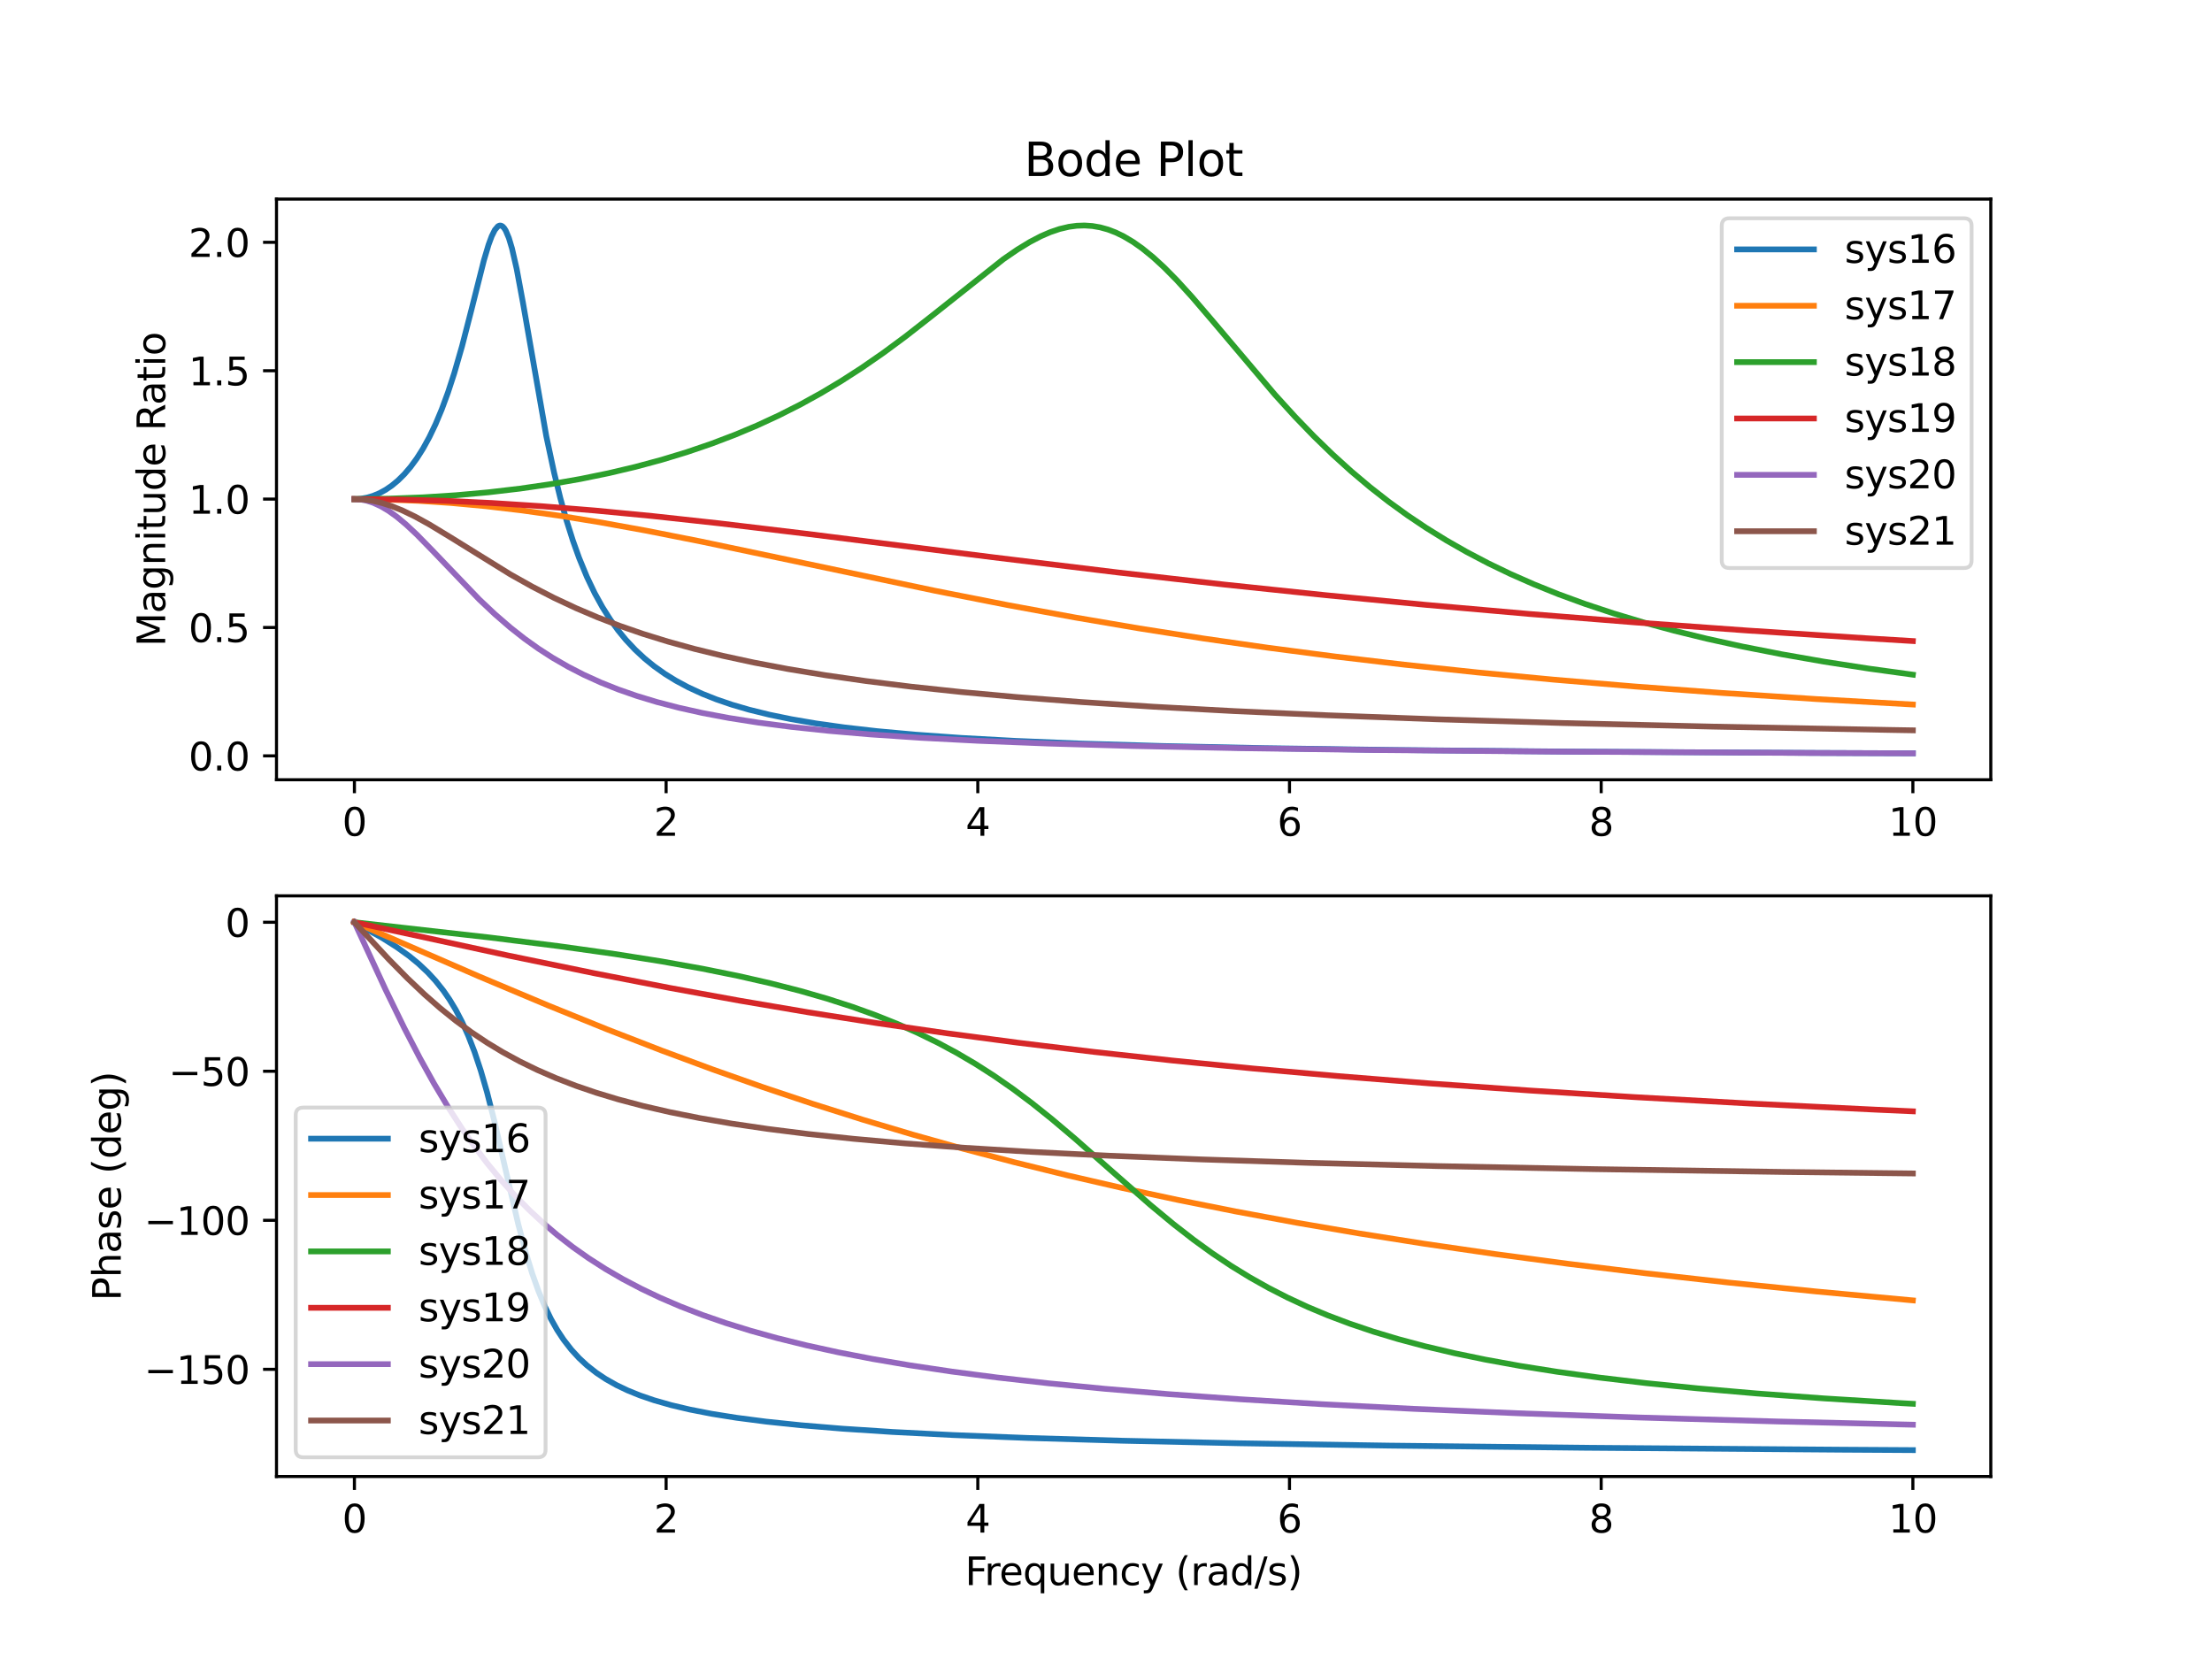 <?xml version="1.0" encoding="utf-8" standalone="no"?>
<!DOCTYPE svg PUBLIC "-//W3C//DTD SVG 1.1//EN"
  "http://www.w3.org/Graphics/SVG/1.1/DTD/svg11.dtd">
<svg xmlns:xlink="http://www.w3.org/1999/xlink" width="576pt" height="432pt" viewBox="0 0 576 432" xmlns="http://www.w3.org/2000/svg" version="1.1">
 <defs>
  <style type="text/css">*{stroke-linejoin: round; stroke-linecap: butt}</style>
 </defs>
 <g id="figure_1">
  <g id="patch_1">
   <path d="M 0 432 
L 576 432 
L 576 0 
L 0 0 
z
" style="fill: #ffffff"/>
  </g>
  <g id="axes_1">
   <g id="patch_2">
    <path d="M 72 203.04 
L 518.4 203.04 
L 518.4 51.84 
L 72 51.84 
z
" style="fill: #ffffff"/>
   </g>
   <g id="matplotlib.axis_1">
    <g id="xtick_1">
     <g id="line2d_1">
      <defs>
       <path id="m43e8bc673f" d="M 0 0 
L 0 3.5 
" style="stroke: #000000; stroke-width: 0.8"/>
      </defs>
      <g>
       <use xlink:href="#m43e8bc673f" x="92.291" y="203.04" style="stroke: #000000; stroke-width: 0.8"/>
      </g>
     </g>
     <g id="text_1">
      <!-- 0 -->
      <g transform="translate(89.11 217.638) scale(0.1 -0.1)">
       <defs>
        <path id="DejaVuSans-30" d="M 2034 4250 
Q 1547 4250 1301 3770 
Q 1056 3291 1056 2328 
Q 1056 1369 1301 889 
Q 1547 409 2034 409 
Q 2525 409 2770 889 
Q 3016 1369 3016 2328 
Q 3016 3291 2770 3770 
Q 2525 4250 2034 4250 
z
M 2034 4750 
Q 2819 4750 3233 4129 
Q 3647 3509 3647 2328 
Q 3647 1150 3233 529 
Q 2819 -91 2034 -91 
Q 1250 -91 836 529 
Q 422 1150 422 2328 
Q 422 3509 836 4129 
Q 1250 4750 2034 4750 
z
" transform="scale(0.016)"/>
       </defs>
       <use xlink:href="#DejaVuSans-30"/>
      </g>
     </g>
    </g>
    <g id="xtick_2">
     <g id="line2d_2">
      <g>
       <use xlink:href="#m43e8bc673f" x="173.455" y="203.04" style="stroke: #000000; stroke-width: 0.8"/>
      </g>
     </g>
     <g id="text_2">
      <!-- 2 -->
      <g transform="translate(170.273 217.638) scale(0.1 -0.1)">
       <defs>
        <path id="DejaVuSans-32" d="M 1228 531 
L 3431 531 
L 3431 0 
L 469 0 
L 469 531 
Q 828 903 1448 1529 
Q 2069 2156 2228 2338 
Q 2531 2678 2651 2914 
Q 2772 3150 2772 3378 
Q 2772 3750 2511 3984 
Q 2250 4219 1831 4219 
Q 1534 4219 1204 4116 
Q 875 4013 500 3803 
L 500 4441 
Q 881 4594 1212 4672 
Q 1544 4750 1819 4750 
Q 2544 4750 2975 4387 
Q 3406 4025 3406 3419 
Q 3406 3131 3298 2873 
Q 3191 2616 2906 2266 
Q 2828 2175 2409 1742 
Q 1991 1309 1228 531 
z
" transform="scale(0.016)"/>
       </defs>
       <use xlink:href="#DejaVuSans-32"/>
      </g>
     </g>
    </g>
    <g id="xtick_3">
     <g id="line2d_3">
      <g>
       <use xlink:href="#m43e8bc673f" x="254.618" y="203.04" style="stroke: #000000; stroke-width: 0.8"/>
      </g>
     </g>
     <g id="text_3">
      <!-- 4 -->
      <g transform="translate(251.437 217.638) scale(0.1 -0.1)">
       <defs>
        <path id="DejaVuSans-34" d="M 2419 4116 
L 825 1625 
L 2419 1625 
L 2419 4116 
z
M 2253 4666 
L 3047 4666 
L 3047 1625 
L 3713 1625 
L 3713 1100 
L 3047 1100 
L 3047 0 
L 2419 0 
L 2419 1100 
L 313 1100 
L 313 1709 
L 2253 4666 
z
" transform="scale(0.016)"/>
       </defs>
       <use xlink:href="#DejaVuSans-34"/>
      </g>
     </g>
    </g>
    <g id="xtick_4">
     <g id="line2d_4">
      <g>
       <use xlink:href="#m43e8bc673f" x="335.782" y="203.04" style="stroke: #000000; stroke-width: 0.8"/>
      </g>
     </g>
     <g id="text_4">
      <!-- 6 -->
      <g transform="translate(332.601 217.638) scale(0.1 -0.1)">
       <defs>
        <path id="DejaVuSans-36" d="M 2113 2584 
Q 1688 2584 1439 2293 
Q 1191 2003 1191 1497 
Q 1191 994 1439 701 
Q 1688 409 2113 409 
Q 2538 409 2786 701 
Q 3034 994 3034 1497 
Q 3034 2003 2786 2293 
Q 2538 2584 2113 2584 
z
M 3366 4563 
L 3366 3988 
Q 3128 4100 2886 4159 
Q 2644 4219 2406 4219 
Q 1781 4219 1451 3797 
Q 1122 3375 1075 2522 
Q 1259 2794 1537 2939 
Q 1816 3084 2150 3084 
Q 2853 3084 3261 2657 
Q 3669 2231 3669 1497 
Q 3669 778 3244 343 
Q 2819 -91 2113 -91 
Q 1303 -91 875 529 
Q 447 1150 447 2328 
Q 447 3434 972 4092 
Q 1497 4750 2381 4750 
Q 2619 4750 2861 4703 
Q 3103 4656 3366 4563 
z
" transform="scale(0.016)"/>
       </defs>
       <use xlink:href="#DejaVuSans-36"/>
      </g>
     </g>
    </g>
    <g id="xtick_5">
     <g id="line2d_5">
      <g>
       <use xlink:href="#m43e8bc673f" x="416.945" y="203.04" style="stroke: #000000; stroke-width: 0.8"/>
      </g>
     </g>
     <g id="text_5">
      <!-- 8 -->
      <g transform="translate(413.764 217.638) scale(0.1 -0.1)">
       <defs>
        <path id="DejaVuSans-38" d="M 2034 2216 
Q 1584 2216 1326 1975 
Q 1069 1734 1069 1313 
Q 1069 891 1326 650 
Q 1584 409 2034 409 
Q 2484 409 2743 651 
Q 3003 894 3003 1313 
Q 3003 1734 2745 1975 
Q 2488 2216 2034 2216 
z
M 1403 2484 
Q 997 2584 770 2862 
Q 544 3141 544 3541 
Q 544 4100 942 4425 
Q 1341 4750 2034 4750 
Q 2731 4750 3128 4425 
Q 3525 4100 3525 3541 
Q 3525 3141 3298 2862 
Q 3072 2584 2669 2484 
Q 3125 2378 3379 2068 
Q 3634 1759 3634 1313 
Q 3634 634 3220 271 
Q 2806 -91 2034 -91 
Q 1263 -91 848 271 
Q 434 634 434 1313 
Q 434 1759 690 2068 
Q 947 2378 1403 2484 
z
M 1172 3481 
Q 1172 3119 1398 2916 
Q 1625 2713 2034 2713 
Q 2441 2713 2670 2916 
Q 2900 3119 2900 3481 
Q 2900 3844 2670 4047 
Q 2441 4250 2034 4250 
Q 1625 4250 1398 4047 
Q 1172 3844 1172 3481 
z
" transform="scale(0.016)"/>
       </defs>
       <use xlink:href="#DejaVuSans-38"/>
      </g>
     </g>
    </g>
    <g id="xtick_6">
     <g id="line2d_6">
      <g>
       <use xlink:href="#m43e8bc673f" x="498.109" y="203.04" style="stroke: #000000; stroke-width: 0.8"/>
      </g>
     </g>
     <g id="text_6">
      <!-- 10 -->
      <g transform="translate(491.747 217.638) scale(0.1 -0.1)">
       <defs>
        <path id="DejaVuSans-31" d="M 794 531 
L 1825 531 
L 1825 4091 
L 703 3866 
L 703 4441 
L 1819 4666 
L 2450 4666 
L 2450 531 
L 3481 531 
L 3481 0 
L 794 0 
L 794 531 
z
" transform="scale(0.016)"/>
       </defs>
       <use xlink:href="#DejaVuSans-31"/>
       <use xlink:href="#DejaVuSans-30" x="63.623"/>
      </g>
     </g>
    </g>
   </g>
   <g id="matplotlib.axis_2">
    <g id="ytick_1">
     <g id="line2d_7">
      <defs>
       <path id="m0b52dc0a0a" d="M 0 0 
L -3.5 0 
" style="stroke: #000000; stroke-width: 0.8"/>
      </defs>
      <g>
       <use xlink:href="#m0b52dc0a0a" x="72" y="196.829" style="stroke: #000000; stroke-width: 0.8"/>
      </g>
     </g>
     <g id="text_7">
      <!-- 0.0 -->
      <g transform="translate(49.097 200.629) scale(0.1 -0.1)">
       <defs>
        <path id="DejaVuSans-2e" d="M 684 794 
L 1344 794 
L 1344 0 
L 684 0 
L 684 794 
z
" transform="scale(0.016)"/>
       </defs>
       <use xlink:href="#DejaVuSans-30"/>
       <use xlink:href="#DejaVuSans-2e" x="63.623"/>
       <use xlink:href="#DejaVuSans-30" x="95.41"/>
      </g>
     </g>
    </g>
    <g id="ytick_2">
     <g id="line2d_8">
      <g>
       <use xlink:href="#m0b52dc0a0a" x="72" y="163.397" style="stroke: #000000; stroke-width: 0.8"/>
      </g>
     </g>
     <g id="text_8">
      <!-- 0.5 -->
      <g transform="translate(49.097 167.196) scale(0.1 -0.1)">
       <defs>
        <path id="DejaVuSans-35" d="M 691 4666 
L 3169 4666 
L 3169 4134 
L 1269 4134 
L 1269 2991 
Q 1406 3038 1543 3061 
Q 1681 3084 1819 3084 
Q 2600 3084 3056 2656 
Q 3513 2228 3513 1497 
Q 3513 744 3044 326 
Q 2575 -91 1722 -91 
Q 1428 -91 1123 -41 
Q 819 9 494 109 
L 494 744 
Q 775 591 1075 516 
Q 1375 441 1709 441 
Q 2250 441 2565 725 
Q 2881 1009 2881 1497 
Q 2881 1984 2565 2268 
Q 2250 2553 1709 2553 
Q 1456 2553 1204 2497 
Q 953 2441 691 2322 
L 691 4666 
z
" transform="scale(0.016)"/>
       </defs>
       <use xlink:href="#DejaVuSans-30"/>
       <use xlink:href="#DejaVuSans-2e" x="63.623"/>
       <use xlink:href="#DejaVuSans-35" x="95.41"/>
      </g>
     </g>
    </g>
    <g id="ytick_3">
     <g id="line2d_9">
      <g>
       <use xlink:href="#m0b52dc0a0a" x="72" y="129.964" style="stroke: #000000; stroke-width: 0.8"/>
      </g>
     </g>
     <g id="text_9">
      <!-- 1.0 -->
      <g transform="translate(49.097 133.763) scale(0.1 -0.1)">
       <use xlink:href="#DejaVuSans-31"/>
       <use xlink:href="#DejaVuSans-2e" x="63.623"/>
       <use xlink:href="#DejaVuSans-30" x="95.41"/>
      </g>
     </g>
    </g>
    <g id="ytick_4">
     <g id="line2d_10">
      <g>
       <use xlink:href="#m0b52dc0a0a" x="72" y="96.531" style="stroke: #000000; stroke-width: 0.8"/>
      </g>
     </g>
     <g id="text_10">
      <!-- 1.5 -->
      <g transform="translate(49.097 100.33) scale(0.1 -0.1)">
       <use xlink:href="#DejaVuSans-31"/>
       <use xlink:href="#DejaVuSans-2e" x="63.623"/>
       <use xlink:href="#DejaVuSans-35" x="95.41"/>
      </g>
     </g>
    </g>
    <g id="ytick_5">
     <g id="line2d_11">
      <g>
       <use xlink:href="#m0b52dc0a0a" x="72" y="63.098" style="stroke: #000000; stroke-width: 0.8"/>
      </g>
     </g>
     <g id="text_11">
      <!-- 2.0 -->
      <g transform="translate(49.097 66.897) scale(0.1 -0.1)">
       <use xlink:href="#DejaVuSans-32"/>
       <use xlink:href="#DejaVuSans-2e" x="63.623"/>
       <use xlink:href="#DejaVuSans-30" x="95.41"/>
      </g>
     </g>
    </g>
    <g id="text_12">
     <!-- Magnitude Ratio -->
     <g transform="translate(43.017 168.353) rotate(-90) scale(0.1 -0.1)">
      <defs>
       <path id="DejaVuSans-4d" d="M 628 4666 
L 1569 4666 
L 2759 1491 
L 3956 4666 
L 4897 4666 
L 4897 0 
L 4281 0 
L 4281 4097 
L 3078 897 
L 2444 897 
L 1241 4097 
L 1241 0 
L 628 0 
L 628 4666 
z
" transform="scale(0.016)"/>
       <path id="DejaVuSans-61" d="M 2194 1759 
Q 1497 1759 1228 1600 
Q 959 1441 959 1056 
Q 959 750 1161 570 
Q 1363 391 1709 391 
Q 2188 391 2477 730 
Q 2766 1069 2766 1631 
L 2766 1759 
L 2194 1759 
z
M 3341 1997 
L 3341 0 
L 2766 0 
L 2766 531 
Q 2569 213 2275 61 
Q 1981 -91 1556 -91 
Q 1019 -91 701 211 
Q 384 513 384 1019 
Q 384 1609 779 1909 
Q 1175 2209 1959 2209 
L 2766 2209 
L 2766 2266 
Q 2766 2663 2505 2880 
Q 2244 3097 1772 3097 
Q 1472 3097 1187 3025 
Q 903 2953 641 2809 
L 641 3341 
Q 956 3463 1253 3523 
Q 1550 3584 1831 3584 
Q 2591 3584 2966 3190 
Q 3341 2797 3341 1997 
z
" transform="scale(0.016)"/>
       <path id="DejaVuSans-67" d="M 2906 1791 
Q 2906 2416 2648 2759 
Q 2391 3103 1925 3103 
Q 1463 3103 1205 2759 
Q 947 2416 947 1791 
Q 947 1169 1205 825 
Q 1463 481 1925 481 
Q 2391 481 2648 825 
Q 2906 1169 2906 1791 
z
M 3481 434 
Q 3481 -459 3084 -895 
Q 2688 -1331 1869 -1331 
Q 1566 -1331 1297 -1286 
Q 1028 -1241 775 -1147 
L 775 -588 
Q 1028 -725 1275 -790 
Q 1522 -856 1778 -856 
Q 2344 -856 2625 -561 
Q 2906 -266 2906 331 
L 2906 616 
Q 2728 306 2450 153 
Q 2172 0 1784 0 
Q 1141 0 747 490 
Q 353 981 353 1791 
Q 353 2603 747 3093 
Q 1141 3584 1784 3584 
Q 2172 3584 2450 3431 
Q 2728 3278 2906 2969 
L 2906 3500 
L 3481 3500 
L 3481 434 
z
" transform="scale(0.016)"/>
       <path id="DejaVuSans-6e" d="M 3513 2113 
L 3513 0 
L 2938 0 
L 2938 2094 
Q 2938 2591 2744 2837 
Q 2550 3084 2163 3084 
Q 1697 3084 1428 2787 
Q 1159 2491 1159 1978 
L 1159 0 
L 581 0 
L 581 3500 
L 1159 3500 
L 1159 2956 
Q 1366 3272 1645 3428 
Q 1925 3584 2291 3584 
Q 2894 3584 3203 3211 
Q 3513 2838 3513 2113 
z
" transform="scale(0.016)"/>
       <path id="DejaVuSans-69" d="M 603 3500 
L 1178 3500 
L 1178 0 
L 603 0 
L 603 3500 
z
M 603 4863 
L 1178 4863 
L 1178 4134 
L 603 4134 
L 603 4863 
z
" transform="scale(0.016)"/>
       <path id="DejaVuSans-74" d="M 1172 4494 
L 1172 3500 
L 2356 3500 
L 2356 3053 
L 1172 3053 
L 1172 1153 
Q 1172 725 1289 603 
Q 1406 481 1766 481 
L 2356 481 
L 2356 0 
L 1766 0 
Q 1100 0 847 248 
Q 594 497 594 1153 
L 594 3053 
L 172 3053 
L 172 3500 
L 594 3500 
L 594 4494 
L 1172 4494 
z
" transform="scale(0.016)"/>
       <path id="DejaVuSans-75" d="M 544 1381 
L 544 3500 
L 1119 3500 
L 1119 1403 
Q 1119 906 1312 657 
Q 1506 409 1894 409 
Q 2359 409 2629 706 
Q 2900 1003 2900 1516 
L 2900 3500 
L 3475 3500 
L 3475 0 
L 2900 0 
L 2900 538 
Q 2691 219 2414 64 
Q 2138 -91 1772 -91 
Q 1169 -91 856 284 
Q 544 659 544 1381 
z
M 1991 3584 
L 1991 3584 
z
" transform="scale(0.016)"/>
       <path id="DejaVuSans-64" d="M 2906 2969 
L 2906 4863 
L 3481 4863 
L 3481 0 
L 2906 0 
L 2906 525 
Q 2725 213 2448 61 
Q 2172 -91 1784 -91 
Q 1150 -91 751 415 
Q 353 922 353 1747 
Q 353 2572 751 3078 
Q 1150 3584 1784 3584 
Q 2172 3584 2448 3432 
Q 2725 3281 2906 2969 
z
M 947 1747 
Q 947 1113 1208 752 
Q 1469 391 1925 391 
Q 2381 391 2643 752 
Q 2906 1113 2906 1747 
Q 2906 2381 2643 2742 
Q 2381 3103 1925 3103 
Q 1469 3103 1208 2742 
Q 947 2381 947 1747 
z
" transform="scale(0.016)"/>
       <path id="DejaVuSans-65" d="M 3597 1894 
L 3597 1613 
L 953 1613 
Q 991 1019 1311 708 
Q 1631 397 2203 397 
Q 2534 397 2845 478 
Q 3156 559 3463 722 
L 3463 178 
Q 3153 47 2828 -22 
Q 2503 -91 2169 -91 
Q 1331 -91 842 396 
Q 353 884 353 1716 
Q 353 2575 817 3079 
Q 1281 3584 2069 3584 
Q 2775 3584 3186 3129 
Q 3597 2675 3597 1894 
z
M 3022 2063 
Q 3016 2534 2758 2815 
Q 2500 3097 2075 3097 
Q 1594 3097 1305 2825 
Q 1016 2553 972 2059 
L 3022 2063 
z
" transform="scale(0.016)"/>
       <path id="DejaVuSans-20" transform="scale(0.016)"/>
       <path id="DejaVuSans-52" d="M 2841 2188 
Q 3044 2119 3236 1894 
Q 3428 1669 3622 1275 
L 4263 0 
L 3584 0 
L 2988 1197 
Q 2756 1666 2539 1819 
Q 2322 1972 1947 1972 
L 1259 1972 
L 1259 0 
L 628 0 
L 628 4666 
L 2053 4666 
Q 2853 4666 3247 4331 
Q 3641 3997 3641 3322 
Q 3641 2881 3436 2590 
Q 3231 2300 2841 2188 
z
M 1259 4147 
L 1259 2491 
L 2053 2491 
Q 2509 2491 2742 2702 
Q 2975 2913 2975 3322 
Q 2975 3731 2742 3939 
Q 2509 4147 2053 4147 
L 1259 4147 
z
" transform="scale(0.016)"/>
       <path id="DejaVuSans-6f" d="M 1959 3097 
Q 1497 3097 1228 2736 
Q 959 2375 959 1747 
Q 959 1119 1226 758 
Q 1494 397 1959 397 
Q 2419 397 2687 759 
Q 2956 1122 2956 1747 
Q 2956 2369 2687 2733 
Q 2419 3097 1959 3097 
z
M 1959 3584 
Q 2709 3584 3137 3096 
Q 3566 2609 3566 1747 
Q 3566 888 3137 398 
Q 2709 -91 1959 -91 
Q 1206 -91 779 398 
Q 353 888 353 1747 
Q 353 2609 779 3096 
Q 1206 3584 1959 3584 
z
" transform="scale(0.016)"/>
      </defs>
      <use xlink:href="#DejaVuSans-4d"/>
      <use xlink:href="#DejaVuSans-61" x="86.279"/>
      <use xlink:href="#DejaVuSans-67" x="147.559"/>
      <use xlink:href="#DejaVuSans-6e" x="211.035"/>
      <use xlink:href="#DejaVuSans-69" x="274.414"/>
      <use xlink:href="#DejaVuSans-74" x="302.197"/>
      <use xlink:href="#DejaVuSans-75" x="341.406"/>
      <use xlink:href="#DejaVuSans-64" x="404.785"/>
      <use xlink:href="#DejaVuSans-65" x="468.262"/>
      <use xlink:href="#DejaVuSans-20" x="529.785"/>
      <use xlink:href="#DejaVuSans-52" x="561.572"/>
      <use xlink:href="#DejaVuSans-61" x="628.805"/>
      <use xlink:href="#DejaVuSans-74" x="690.084"/>
      <use xlink:href="#DejaVuSans-69" x="729.293"/>
      <use xlink:href="#DejaVuSans-6f" x="757.076"/>
     </g>
    </g>
   </g>
   <g id="line2d_12">
    <path d="M 92.291 129.964 
L 93.916 129.87 
L 95.541 129.587 
L 97.166 129.11 
L 98.79 128.434 
L 100.415 127.548 
L 102.04 126.438 
L 103.665 125.088 
L 105.29 123.478 
L 106.915 121.581 
L 108.54 119.368 
L 110.165 116.804 
L 111.79 113.847 
L 113.415 110.453 
L 115.039 106.573 
L 116.664 102.159 
L 118.289 97.175 
L 120.32 90.132 
L 122.758 80.665 
L 126.008 67.787 
L 127.226 63.712 
L 128.039 61.516 
L 128.851 59.881 
L 129.664 58.925 
L 130.07 58.733 
L 130.476 58.744 
L 130.882 58.965 
L 131.288 59.399 
L 131.695 60.047 
L 132.507 61.971 
L 133.32 64.681 
L 134.538 70.002 
L 136.163 78.748 
L 142.257 113.583 
L 144.288 123.086 
L 145.913 129.723 
L 147.537 135.571 
L 149.162 140.72 
L 150.787 145.257 
L 152.818 150.193 
L 154.849 154.442 
L 156.881 158.12 
L 158.912 161.324 
L 160.943 164.131 
L 162.974 166.605 
L 165.411 169.204 
L 167.849 171.467 
L 170.286 173.45 
L 173.13 175.471 
L 175.973 177.23 
L 179.223 178.976 
L 182.879 180.664 
L 186.535 182.114 
L 190.597 183.5 
L 195.066 184.803 
L 200.347 186.103 
L 206.034 187.274 
L 212.533 188.386 
L 219.845 189.414 
L 228.376 190.388 
L 238.532 191.313 
L 250.312 192.152 
L 264.53 192.929 
L 281.591 193.628 
L 302.715 194.259 
L 329.12 194.814 
L 363.243 195.299 
L 409.146 195.717 
L 473.736 196.065 
L 498.109 196.155 
L 498.109 196.155 
" clip-path="url(#p41b61490b0)" style="fill: none; stroke: #1f77b4; stroke-width: 1.5; stroke-linecap: square"/>
   </g>
   <g id="line2d_13">
    <path d="M 92.291 129.964 
L 100.415 130.071 
L 108.946 130.411 
L 117.477 130.978 
L 126.414 131.803 
L 135.757 132.897 
L 145.506 134.267 
L 156.068 135.976 
L 168.255 138.183 
L 182.473 140.993 
L 202.784 145.257 
L 243.406 153.819 
L 262.499 157.581 
L 279.967 160.793 
L 296.622 163.63 
L 313.277 166.243 
L 330.338 168.691 
L 347.806 170.97 
L 365.68 173.079 
L 384.772 175.104 
L 404.677 176.989 
L 425.801 178.765 
L 448.55 180.451 
L 472.923 182.032 
L 498.109 183.456 
L 498.109 183.456 
" clip-path="url(#p41b61490b0)" style="fill: none; stroke: #ff7f0e; stroke-width: 1.5; stroke-linecap: square"/>
   </g>
   <g id="line2d_14">
    <path d="M 92.291 129.964 
L 101.228 129.85 
L 110.165 129.507 
L 118.695 128.96 
L 127.226 128.191 
L 135.351 127.239 
L 143.475 126.059 
L 151.193 124.711 
L 158.505 123.212 
L 165.411 121.581 
L 172.317 119.722 
L 178.817 117.744 
L 185.316 115.525 
L 191.41 113.205 
L 197.097 110.814 
L 202.784 108.186 
L 208.471 105.307 
L 213.752 102.393 
L 219.033 99.239 
L 224.314 95.838 
L 230.001 91.902 
L 235.688 87.7 
L 242.188 82.624 
L 261.28 67.493 
L 264.936 64.981 
L 268.186 63.001 
L 271.03 61.516 
L 273.467 60.46 
L 275.904 59.632 
L 278.342 59.057 
L 280.373 58.786 
L 282.404 58.715 
L 284.435 58.851 
L 286.466 59.2 
L 288.497 59.762 
L 290.528 60.537 
L 292.56 61.521 
L 294.997 62.965 
L 297.434 64.681 
L 300.278 66.996 
L 303.121 69.608 
L 306.371 72.895 
L 310.433 77.353 
L 315.714 83.519 
L 331.963 102.734 
L 337.244 108.535 
L 342.119 113.583 
L 346.994 118.316 
L 351.868 122.733 
L 356.743 126.839 
L 361.618 130.648 
L 366.492 134.178 
L 371.367 137.448 
L 376.648 140.72 
L 381.929 143.733 
L 387.616 146.716 
L 393.303 149.452 
L 399.397 152.139 
L 405.896 154.756 
L 412.802 157.284 
L 420.114 159.712 
L 427.832 162.032 
L 435.957 164.236 
L 444.487 166.324 
L 453.831 168.378 
L 463.986 170.373 
L 474.954 172.291 
L 486.735 174.117 
L 498.109 175.685 
L 498.109 175.685 
" clip-path="url(#p41b61490b0)" style="fill: none; stroke: #2ca02c; stroke-width: 1.5; stroke-linecap: square"/>
   </g>
   <g id="line2d_15">
    <path d="M 92.291 129.964 
L 104.071 130.076 
L 115.852 130.41 
L 128.039 130.978 
L 141.038 131.814 
L 154.849 132.932 
L 169.88 134.374 
L 187.347 136.279 
L 209.69 138.953 
L 258.437 145.094 
L 291.341 149.097 
L 318.964 152.232 
L 345.369 155.003 
L 371.367 157.508 
L 398.178 159.867 
L 425.801 162.075 
L 455.049 164.187 
L 485.922 166.192 
L 498.109 166.926 
L 498.109 166.926 
" clip-path="url(#p41b61490b0)" style="fill: none; stroke: #d62728; stroke-width: 1.5; stroke-linecap: square"/>
   </g>
   <g id="line2d_16">
    <path d="M 92.291 129.964 
L 93.916 130.071 
L 95.541 130.39 
L 97.166 130.915 
L 99.197 131.846 
L 101.228 133.057 
L 103.259 134.516 
L 105.696 136.542 
L 108.54 139.203 
L 112.602 143.358 
L 124.789 156.089 
L 128.851 159.92 
L 132.913 163.43 
L 136.569 166.304 
L 140.225 168.913 
L 143.881 171.27 
L 147.944 173.617 
L 152.006 175.704 
L 156.474 177.733 
L 160.943 179.515 
L 165.818 181.216 
L 171.098 182.815 
L 176.786 184.296 
L 182.879 185.653 
L 189.785 186.955 
L 197.503 188.17 
L 206.034 189.279 
L 215.783 190.312 
L 226.751 191.247 
L 239.75 192.122 
L 254.781 192.903 
L 273.061 193.621 
L 294.997 194.253 
L 322.62 194.816 
L 357.962 195.305 
L 405.084 195.722 
L 471.298 196.071 
L 498.109 196.167 
L 498.109 196.167 
" clip-path="url(#p41b61490b0)" style="fill: none; stroke: #9467bd; stroke-width: 1.5; stroke-linecap: square"/>
   </g>
   <g id="line2d_17">
    <path d="M 92.291 129.964 
L 94.728 130.084 
L 97.166 130.441 
L 99.603 131.023 
L 102.04 131.814 
L 104.884 132.968 
L 108.134 134.542 
L 111.79 136.56 
L 117.071 139.761 
L 132.913 149.572 
L 138.6 152.761 
L 144.288 155.69 
L 149.975 158.355 
L 155.662 160.77 
L 161.349 162.952 
L 167.442 165.058 
L 173.942 167.069 
L 180.848 168.973 
L 188.16 170.764 
L 196.284 172.521 
L 205.221 174.217 
L 214.971 175.83 
L 225.533 177.347 
L 237.313 178.81 
L 250.312 180.197 
L 264.936 181.529 
L 281.591 182.813 
L 300.278 184.024 
L 321.401 185.167 
L 345.775 186.259 
L 374.211 187.302 
L 407.115 188.281 
L 446.112 189.21 
L 492.422 190.082 
L 498.109 190.176 
L 498.109 190.176 
" clip-path="url(#p41b61490b0)" style="fill: none; stroke: #8c564b; stroke-width: 1.5; stroke-linecap: square"/>
   </g>
   <g id="patch_3">
    <path d="M 72 203.04 
L 72 51.84 
" style="fill: none; stroke: #000000; stroke-width: 0.8; stroke-linejoin: miter; stroke-linecap: square"/>
   </g>
   <g id="patch_4">
    <path d="M 518.4 203.04 
L 518.4 51.84 
" style="fill: none; stroke: #000000; stroke-width: 0.8; stroke-linejoin: miter; stroke-linecap: square"/>
   </g>
   <g id="patch_5">
    <path d="M 72 203.04 
L 518.4 203.04 
" style="fill: none; stroke: #000000; stroke-width: 0.8; stroke-linejoin: miter; stroke-linecap: square"/>
   </g>
   <g id="patch_6">
    <path d="M 72 51.84 
L 518.4 51.84 
" style="fill: none; stroke: #000000; stroke-width: 0.8; stroke-linejoin: miter; stroke-linecap: square"/>
   </g>
   <g id="text_13">
    <!-- Bode Plot -->
    <g transform="translate(266.696 45.84) scale(0.12 -0.12)">
     <defs>
      <path id="DejaVuSans-42" d="M 1259 2228 
L 1259 519 
L 2272 519 
Q 2781 519 3026 730 
Q 3272 941 3272 1375 
Q 3272 1813 3026 2020 
Q 2781 2228 2272 2228 
L 1259 2228 
z
M 1259 4147 
L 1259 2741 
L 2194 2741 
Q 2656 2741 2882 2914 
Q 3109 3088 3109 3444 
Q 3109 3797 2882 3972 
Q 2656 4147 2194 4147 
L 1259 4147 
z
M 628 4666 
L 2241 4666 
Q 2963 4666 3353 4366 
Q 3744 4066 3744 3513 
Q 3744 3084 3544 2831 
Q 3344 2578 2956 2516 
Q 3422 2416 3680 2098 
Q 3938 1781 3938 1306 
Q 3938 681 3513 340 
Q 3088 0 2303 0 
L 628 0 
L 628 4666 
z
" transform="scale(0.016)"/>
      <path id="DejaVuSans-50" d="M 1259 4147 
L 1259 2394 
L 2053 2394 
Q 2494 2394 2734 2622 
Q 2975 2850 2975 3272 
Q 2975 3691 2734 3919 
Q 2494 4147 2053 4147 
L 1259 4147 
z
M 628 4666 
L 2053 4666 
Q 2838 4666 3239 4311 
Q 3641 3956 3641 3272 
Q 3641 2581 3239 2228 
Q 2838 1875 2053 1875 
L 1259 1875 
L 1259 0 
L 628 0 
L 628 4666 
z
" transform="scale(0.016)"/>
      <path id="DejaVuSans-6c" d="M 603 4863 
L 1178 4863 
L 1178 0 
L 603 0 
L 603 4863 
z
" transform="scale(0.016)"/>
     </defs>
     <use xlink:href="#DejaVuSans-42"/>
     <use xlink:href="#DejaVuSans-6f" x="68.604"/>
     <use xlink:href="#DejaVuSans-64" x="129.785"/>
     <use xlink:href="#DejaVuSans-65" x="193.262"/>
     <use xlink:href="#DejaVuSans-20" x="254.785"/>
     <use xlink:href="#DejaVuSans-50" x="286.572"/>
     <use xlink:href="#DejaVuSans-6c" x="346.875"/>
     <use xlink:href="#DejaVuSans-6f" x="374.658"/>
     <use xlink:href="#DejaVuSans-74" x="435.84"/>
    </g>
   </g>
   <g id="legend_1">
    <g id="patch_7">
     <path d="M 450.337 147.909 
L 511.4 147.909 
Q 513.4 147.909 513.4 145.909 
L 513.4 58.84 
Q 513.4 56.84 511.4 56.84 
L 450.337 56.84 
Q 448.337 56.84 448.337 58.84 
L 448.337 145.909 
Q 448.337 147.909 450.337 147.909 
z
" style="fill: #ffffff; opacity: 0.8; stroke: #cccccc; stroke-linejoin: miter"/>
    </g>
    <g id="line2d_18">
     <path d="M 452.337 64.938 
L 462.337 64.938 
L 472.337 64.938 
" style="fill: none; stroke: #1f77b4; stroke-width: 1.5; stroke-linecap: square"/>
    </g>
    <g id="text_14">
     <!-- sys16 -->
     <g transform="translate(480.337 68.438) scale(0.1 -0.1)">
      <defs>
       <path id="DejaVuSans-73" d="M 2834 3397 
L 2834 2853 
Q 2591 2978 2328 3040 
Q 2066 3103 1784 3103 
Q 1356 3103 1142 2972 
Q 928 2841 928 2578 
Q 928 2378 1081 2264 
Q 1234 2150 1697 2047 
L 1894 2003 
Q 2506 1872 2764 1633 
Q 3022 1394 3022 966 
Q 3022 478 2636 193 
Q 2250 -91 1575 -91 
Q 1294 -91 989 -36 
Q 684 19 347 128 
L 347 722 
Q 666 556 975 473 
Q 1284 391 1588 391 
Q 1994 391 2212 530 
Q 2431 669 2431 922 
Q 2431 1156 2273 1281 
Q 2116 1406 1581 1522 
L 1381 1569 
Q 847 1681 609 1914 
Q 372 2147 372 2553 
Q 372 3047 722 3315 
Q 1072 3584 1716 3584 
Q 2034 3584 2315 3537 
Q 2597 3491 2834 3397 
z
" transform="scale(0.016)"/>
       <path id="DejaVuSans-79" d="M 2059 -325 
Q 1816 -950 1584 -1140 
Q 1353 -1331 966 -1331 
L 506 -1331 
L 506 -850 
L 844 -850 
Q 1081 -850 1212 -737 
Q 1344 -625 1503 -206 
L 1606 56 
L 191 3500 
L 800 3500 
L 1894 763 
L 2988 3500 
L 3597 3500 
L 2059 -325 
z
" transform="scale(0.016)"/>
      </defs>
      <use xlink:href="#DejaVuSans-73"/>
      <use xlink:href="#DejaVuSans-79" x="52.1"/>
      <use xlink:href="#DejaVuSans-73" x="111.279"/>
      <use xlink:href="#DejaVuSans-31" x="163.379"/>
      <use xlink:href="#DejaVuSans-36" x="227.002"/>
     </g>
    </g>
    <g id="line2d_19">
     <path d="M 452.337 79.617 
L 462.337 79.617 
L 472.337 79.617 
" style="fill: none; stroke: #ff7f0e; stroke-width: 1.5; stroke-linecap: square"/>
    </g>
    <g id="text_15">
     <!-- sys17 -->
     <g transform="translate(480.337 83.117) scale(0.1 -0.1)">
      <defs>
       <path id="DejaVuSans-37" d="M 525 4666 
L 3525 4666 
L 3525 4397 
L 1831 0 
L 1172 0 
L 2766 4134 
L 525 4134 
L 525 4666 
z
" transform="scale(0.016)"/>
      </defs>
      <use xlink:href="#DejaVuSans-73"/>
      <use xlink:href="#DejaVuSans-79" x="52.1"/>
      <use xlink:href="#DejaVuSans-73" x="111.279"/>
      <use xlink:href="#DejaVuSans-31" x="163.379"/>
      <use xlink:href="#DejaVuSans-37" x="227.002"/>
     </g>
    </g>
    <g id="line2d_20">
     <path d="M 452.337 94.295 
L 462.337 94.295 
L 472.337 94.295 
" style="fill: none; stroke: #2ca02c; stroke-width: 1.5; stroke-linecap: square"/>
    </g>
    <g id="text_16">
     <!-- sys18 -->
     <g transform="translate(480.337 97.795) scale(0.1 -0.1)">
      <use xlink:href="#DejaVuSans-73"/>
      <use xlink:href="#DejaVuSans-79" x="52.1"/>
      <use xlink:href="#DejaVuSans-73" x="111.279"/>
      <use xlink:href="#DejaVuSans-31" x="163.379"/>
      <use xlink:href="#DejaVuSans-38" x="227.002"/>
     </g>
    </g>
    <g id="line2d_21">
     <path d="M 452.337 108.973 
L 462.337 108.973 
L 472.337 108.973 
" style="fill: none; stroke: #d62728; stroke-width: 1.5; stroke-linecap: square"/>
    </g>
    <g id="text_17">
     <!-- sys19 -->
     <g transform="translate(480.337 112.473) scale(0.1 -0.1)">
      <defs>
       <path id="DejaVuSans-39" d="M 703 97 
L 703 672 
Q 941 559 1184 500 
Q 1428 441 1663 441 
Q 2288 441 2617 861 
Q 2947 1281 2994 2138 
Q 2813 1869 2534 1725 
Q 2256 1581 1919 1581 
Q 1219 1581 811 2004 
Q 403 2428 403 3163 
Q 403 3881 828 4315 
Q 1253 4750 1959 4750 
Q 2769 4750 3195 4129 
Q 3622 3509 3622 2328 
Q 3622 1225 3098 567 
Q 2575 -91 1691 -91 
Q 1453 -91 1209 -44 
Q 966 3 703 97 
z
M 1959 2075 
Q 2384 2075 2632 2365 
Q 2881 2656 2881 3163 
Q 2881 3666 2632 3958 
Q 2384 4250 1959 4250 
Q 1534 4250 1286 3958 
Q 1038 3666 1038 3163 
Q 1038 2656 1286 2365 
Q 1534 2075 1959 2075 
z
" transform="scale(0.016)"/>
      </defs>
      <use xlink:href="#DejaVuSans-73"/>
      <use xlink:href="#DejaVuSans-79" x="52.1"/>
      <use xlink:href="#DejaVuSans-73" x="111.279"/>
      <use xlink:href="#DejaVuSans-31" x="163.379"/>
      <use xlink:href="#DejaVuSans-39" x="227.002"/>
     </g>
    </g>
    <g id="line2d_22">
     <path d="M 452.337 123.651 
L 462.337 123.651 
L 472.337 123.651 
" style="fill: none; stroke: #9467bd; stroke-width: 1.5; stroke-linecap: square"/>
    </g>
    <g id="text_18">
     <!-- sys20 -->
     <g transform="translate(480.337 127.151) scale(0.1 -0.1)">
      <use xlink:href="#DejaVuSans-73"/>
      <use xlink:href="#DejaVuSans-79" x="52.1"/>
      <use xlink:href="#DejaVuSans-73" x="111.279"/>
      <use xlink:href="#DejaVuSans-32" x="163.379"/>
      <use xlink:href="#DejaVuSans-30" x="227.002"/>
     </g>
    </g>
    <g id="line2d_23">
     <path d="M 452.337 138.329 
L 462.337 138.329 
L 472.337 138.329 
" style="fill: none; stroke: #8c564b; stroke-width: 1.5; stroke-linecap: square"/>
    </g>
    <g id="text_19">
     <!-- sys21 -->
     <g transform="translate(480.337 141.829) scale(0.1 -0.1)">
      <use xlink:href="#DejaVuSans-73"/>
      <use xlink:href="#DejaVuSans-79" x="52.1"/>
      <use xlink:href="#DejaVuSans-73" x="111.279"/>
      <use xlink:href="#DejaVuSans-32" x="163.379"/>
      <use xlink:href="#DejaVuSans-31" x="227.002"/>
     </g>
    </g>
   </g>
  </g>
  <g id="axes_2">
   <g id="patch_8">
    <path d="M 72 384.48 
L 518.4 384.48 
L 518.4 233.28 
L 72 233.28 
z
" style="fill: #ffffff"/>
   </g>
   <g id="matplotlib.axis_3">
    <g id="xtick_7">
     <g id="line2d_24">
      <g>
       <use xlink:href="#m43e8bc673f" x="92.291" y="384.48" style="stroke: #000000; stroke-width: 0.8"/>
      </g>
     </g>
     <g id="text_20">
      <!-- 0 -->
      <g transform="translate(89.11 399.078) scale(0.1 -0.1)">
       <use xlink:href="#DejaVuSans-30"/>
      </g>
     </g>
    </g>
    <g id="xtick_8">
     <g id="line2d_25">
      <g>
       <use xlink:href="#m43e8bc673f" x="173.455" y="384.48" style="stroke: #000000; stroke-width: 0.8"/>
      </g>
     </g>
     <g id="text_21">
      <!-- 2 -->
      <g transform="translate(170.273 399.078) scale(0.1 -0.1)">
       <use xlink:href="#DejaVuSans-32"/>
      </g>
     </g>
    </g>
    <g id="xtick_9">
     <g id="line2d_26">
      <g>
       <use xlink:href="#m43e8bc673f" x="254.618" y="384.48" style="stroke: #000000; stroke-width: 0.8"/>
      </g>
     </g>
     <g id="text_22">
      <!-- 4 -->
      <g transform="translate(251.437 399.078) scale(0.1 -0.1)">
       <use xlink:href="#DejaVuSans-34"/>
      </g>
     </g>
    </g>
    <g id="xtick_10">
     <g id="line2d_27">
      <g>
       <use xlink:href="#m43e8bc673f" x="335.782" y="384.48" style="stroke: #000000; stroke-width: 0.8"/>
      </g>
     </g>
     <g id="text_23">
      <!-- 6 -->
      <g transform="translate(332.601 399.078) scale(0.1 -0.1)">
       <use xlink:href="#DejaVuSans-36"/>
      </g>
     </g>
    </g>
    <g id="xtick_11">
     <g id="line2d_28">
      <g>
       <use xlink:href="#m43e8bc673f" x="416.945" y="384.48" style="stroke: #000000; stroke-width: 0.8"/>
      </g>
     </g>
     <g id="text_24">
      <!-- 8 -->
      <g transform="translate(413.764 399.078) scale(0.1 -0.1)">
       <use xlink:href="#DejaVuSans-38"/>
      </g>
     </g>
    </g>
    <g id="xtick_12">
     <g id="line2d_29">
      <g>
       <use xlink:href="#m43e8bc673f" x="498.109" y="384.48" style="stroke: #000000; stroke-width: 0.8"/>
      </g>
     </g>
     <g id="text_25">
      <!-- 10 -->
      <g transform="translate(491.747 399.078) scale(0.1 -0.1)">
       <use xlink:href="#DejaVuSans-31"/>
       <use xlink:href="#DejaVuSans-30" x="63.623"/>
      </g>
     </g>
    </g>
    <g id="text_26">
     <!-- Frequency (rad/s) -->
     <g transform="translate(251.297 412.757) scale(0.1 -0.1)">
      <defs>
       <path id="DejaVuSans-46" d="M 628 4666 
L 3309 4666 
L 3309 4134 
L 1259 4134 
L 1259 2759 
L 3109 2759 
L 3109 2228 
L 1259 2228 
L 1259 0 
L 628 0 
L 628 4666 
z
" transform="scale(0.016)"/>
       <path id="DejaVuSans-72" d="M 2631 2963 
Q 2534 3019 2420 3045 
Q 2306 3072 2169 3072 
Q 1681 3072 1420 2755 
Q 1159 2438 1159 1844 
L 1159 0 
L 581 0 
L 581 3500 
L 1159 3500 
L 1159 2956 
Q 1341 3275 1631 3429 
Q 1922 3584 2338 3584 
Q 2397 3584 2469 3576 
Q 2541 3569 2628 3553 
L 2631 2963 
z
" transform="scale(0.016)"/>
       <path id="DejaVuSans-71" d="M 947 1747 
Q 947 1113 1208 752 
Q 1469 391 1925 391 
Q 2381 391 2643 752 
Q 2906 1113 2906 1747 
Q 2906 2381 2643 2742 
Q 2381 3103 1925 3103 
Q 1469 3103 1208 2742 
Q 947 2381 947 1747 
z
M 2906 525 
Q 2725 213 2448 61 
Q 2172 -91 1784 -91 
Q 1150 -91 751 415 
Q 353 922 353 1747 
Q 353 2572 751 3078 
Q 1150 3584 1784 3584 
Q 2172 3584 2448 3432 
Q 2725 3281 2906 2969 
L 2906 3500 
L 3481 3500 
L 3481 -1331 
L 2906 -1331 
L 2906 525 
z
" transform="scale(0.016)"/>
       <path id="DejaVuSans-63" d="M 3122 3366 
L 3122 2828 
Q 2878 2963 2633 3030 
Q 2388 3097 2138 3097 
Q 1578 3097 1268 2742 
Q 959 2388 959 1747 
Q 959 1106 1268 751 
Q 1578 397 2138 397 
Q 2388 397 2633 464 
Q 2878 531 3122 666 
L 3122 134 
Q 2881 22 2623 -34 
Q 2366 -91 2075 -91 
Q 1284 -91 818 406 
Q 353 903 353 1747 
Q 353 2603 823 3093 
Q 1294 3584 2113 3584 
Q 2378 3584 2631 3529 
Q 2884 3475 3122 3366 
z
" transform="scale(0.016)"/>
       <path id="DejaVuSans-28" d="M 1984 4856 
Q 1566 4138 1362 3434 
Q 1159 2731 1159 2009 
Q 1159 1288 1364 580 
Q 1569 -128 1984 -844 
L 1484 -844 
Q 1016 -109 783 600 
Q 550 1309 550 2009 
Q 550 2706 781 3412 
Q 1013 4119 1484 4856 
L 1984 4856 
z
" transform="scale(0.016)"/>
       <path id="DejaVuSans-2f" d="M 1625 4666 
L 2156 4666 
L 531 -594 
L 0 -594 
L 1625 4666 
z
" transform="scale(0.016)"/>
       <path id="DejaVuSans-29" d="M 513 4856 
L 1013 4856 
Q 1481 4119 1714 3412 
Q 1947 2706 1947 2009 
Q 1947 1309 1714 600 
Q 1481 -109 1013 -844 
L 513 -844 
Q 928 -128 1133 580 
Q 1338 1288 1338 2009 
Q 1338 2731 1133 3434 
Q 928 4138 513 4856 
z
" transform="scale(0.016)"/>
      </defs>
      <use xlink:href="#DejaVuSans-46"/>
      <use xlink:href="#DejaVuSans-72" x="50.27"/>
      <use xlink:href="#DejaVuSans-65" x="89.133"/>
      <use xlink:href="#DejaVuSans-71" x="150.656"/>
      <use xlink:href="#DejaVuSans-75" x="214.133"/>
      <use xlink:href="#DejaVuSans-65" x="277.512"/>
      <use xlink:href="#DejaVuSans-6e" x="339.035"/>
      <use xlink:href="#DejaVuSans-63" x="402.414"/>
      <use xlink:href="#DejaVuSans-79" x="457.395"/>
      <use xlink:href="#DejaVuSans-20" x="516.574"/>
      <use xlink:href="#DejaVuSans-28" x="548.361"/>
      <use xlink:href="#DejaVuSans-72" x="587.375"/>
      <use xlink:href="#DejaVuSans-61" x="628.488"/>
      <use xlink:href="#DejaVuSans-64" x="689.768"/>
      <use xlink:href="#DejaVuSans-2f" x="753.244"/>
      <use xlink:href="#DejaVuSans-73" x="786.936"/>
      <use xlink:href="#DejaVuSans-29" x="839.035"/>
     </g>
    </g>
   </g>
   <g id="matplotlib.axis_4">
    <g id="ytick_6">
     <g id="line2d_30">
      <g>
       <use xlink:href="#m0b52dc0a0a" x="72" y="356.568" style="stroke: #000000; stroke-width: 0.8"/>
      </g>
     </g>
     <g id="text_27">
      <!-- −150 -->
      <g transform="translate(37.533 360.367) scale(0.1 -0.1)">
       <defs>
        <path id="DejaVuSans-2212" d="M 678 2272 
L 4684 2272 
L 4684 1741 
L 678 1741 
L 678 2272 
z
" transform="scale(0.016)"/>
       </defs>
       <use xlink:href="#DejaVuSans-2212"/>
       <use xlink:href="#DejaVuSans-31" x="83.789"/>
       <use xlink:href="#DejaVuSans-35" x="147.412"/>
       <use xlink:href="#DejaVuSans-30" x="211.035"/>
      </g>
     </g>
    </g>
    <g id="ytick_7">
     <g id="line2d_31">
      <g>
       <use xlink:href="#m0b52dc0a0a" x="72" y="317.763" style="stroke: #000000; stroke-width: 0.8"/>
      </g>
     </g>
     <g id="text_28">
      <!-- −100 -->
      <g transform="translate(37.533 321.562) scale(0.1 -0.1)">
       <use xlink:href="#DejaVuSans-2212"/>
       <use xlink:href="#DejaVuSans-31" x="83.789"/>
       <use xlink:href="#DejaVuSans-30" x="147.412"/>
       <use xlink:href="#DejaVuSans-30" x="211.035"/>
      </g>
     </g>
    </g>
    <g id="ytick_8">
     <g id="line2d_32">
      <g>
       <use xlink:href="#m0b52dc0a0a" x="72" y="278.958" style="stroke: #000000; stroke-width: 0.8"/>
      </g>
     </g>
     <g id="text_29">
      <!-- −50 -->
      <g transform="translate(43.895 282.757) scale(0.1 -0.1)">
       <use xlink:href="#DejaVuSans-2212"/>
       <use xlink:href="#DejaVuSans-35" x="83.789"/>
       <use xlink:href="#DejaVuSans-30" x="147.412"/>
      </g>
     </g>
    </g>
    <g id="ytick_9">
     <g id="line2d_33">
      <g>
       <use xlink:href="#m0b52dc0a0a" x="72" y="240.153" style="stroke: #000000; stroke-width: 0.8"/>
      </g>
     </g>
     <g id="text_30">
      <!-- 0 -->
      <g transform="translate(58.638 243.952) scale(0.1 -0.1)">
       <use xlink:href="#DejaVuSans-30"/>
      </g>
     </g>
    </g>
    <g id="text_31">
     <!-- Phase (deg) -->
     <g transform="translate(31.453 338.725) rotate(-90) scale(0.1 -0.1)">
      <defs>
       <path id="DejaVuSans-68" d="M 3513 2113 
L 3513 0 
L 2938 0 
L 2938 2094 
Q 2938 2591 2744 2837 
Q 2550 3084 2163 3084 
Q 1697 3084 1428 2787 
Q 1159 2491 1159 1978 
L 1159 0 
L 581 0 
L 581 4863 
L 1159 4863 
L 1159 2956 
Q 1366 3272 1645 3428 
Q 1925 3584 2291 3584 
Q 2894 3584 3203 3211 
Q 3513 2838 3513 2113 
z
" transform="scale(0.016)"/>
      </defs>
      <use xlink:href="#DejaVuSans-50"/>
      <use xlink:href="#DejaVuSans-68" x="60.303"/>
      <use xlink:href="#DejaVuSans-61" x="123.682"/>
      <use xlink:href="#DejaVuSans-73" x="184.961"/>
      <use xlink:href="#DejaVuSans-65" x="237.061"/>
      <use xlink:href="#DejaVuSans-20" x="298.584"/>
      <use xlink:href="#DejaVuSans-28" x="330.371"/>
      <use xlink:href="#DejaVuSans-64" x="369.385"/>
      <use xlink:href="#DejaVuSans-65" x="432.861"/>
      <use xlink:href="#DejaVuSans-67" x="494.385"/>
      <use xlink:href="#DejaVuSans-29" x="557.861"/>
     </g>
    </g>
   </g>
   <g id="line2d_34">
    <path d="M 92.291 240.153 
L 99.603 244.281 
L 103.259 246.59 
L 106.509 248.917 
L 108.946 250.911 
L 111.383 253.199 
L 113.415 255.4 
L 115.446 257.947 
L 117.071 260.298 
L 118.695 262.993 
L 120.32 266.106 
L 121.945 269.719 
L 123.57 273.924 
L 125.195 278.803 
L 126.82 284.407 
L 128.851 292.389 
L 131.695 304.785 
L 134.944 318.747 
L 136.976 326.377 
L 138.6 331.661 
L 140.225 336.225 
L 141.85 340.134 
L 143.475 343.476 
L 145.1 346.34 
L 146.725 348.805 
L 148.756 351.428 
L 150.787 353.641 
L 152.818 355.527 
L 155.256 357.449 
L 157.693 359.075 
L 160.537 360.681 
L 163.38 362.041 
L 166.63 363.361 
L 170.286 364.614 
L 174.754 365.89 
L 179.629 367.042 
L 185.316 368.15 
L 191.816 369.187 
L 199.534 370.187 
L 208.471 371.12 
L 219.439 372.032 
L 232.438 372.882 
L 248.281 373.687 
L 267.78 374.446 
L 292.153 375.16 
L 322.62 375.819 
L 361.618 376.43 
L 412.396 376.99 
L 479.829 377.499 
L 498.109 377.607 
L 498.109 377.607 
" clip-path="url(#p01734ce000)" style="fill: none; stroke: #1f77b4; stroke-width: 1.5; stroke-linecap: square"/>
   </g>
   <g id="line2d_35">
    <path d="M 92.291 240.153 
L 124.789 254.277 
L 142.663 261.793 
L 158.099 268.045 
L 172.317 273.562 
L 185.723 278.53 
L 198.722 283.115 
L 211.721 287.465 
L 224.72 291.578 
L 237.719 295.457 
L 250.718 299.109 
L 264.124 302.644 
L 277.935 306.053 
L 292.153 309.329 
L 306.777 312.468 
L 321.808 315.467 
L 337.65 318.399 
L 353.899 321.181 
L 370.961 323.879 
L 389.241 326.54 
L 408.333 329.091 
L 428.645 331.576 
L 450.175 333.981 
L 472.923 336.294 
L 497.297 338.545 
L 498.109 338.617 
L 498.109 338.617 
" clip-path="url(#p01734ce000)" style="fill: none; stroke: #ff7f0e; stroke-width: 1.5; stroke-linecap: square"/>
   </g>
   <g id="line2d_36">
    <path d="M 92.291 240.153 
L 127.632 244.136 
L 145.506 246.374 
L 160.13 248.425 
L 172.317 250.354 
L 182.879 252.243 
L 192.222 254.13 
L 200.753 256.074 
L 208.471 258.057 
L 215.377 260.049 
L 221.876 262.145 
L 227.97 264.338 
L 233.657 266.614 
L 238.938 268.952 
L 244.219 271.533 
L 249.094 274.151 
L 253.968 277.015 
L 258.843 280.135 
L 263.718 283.52 
L 268.592 287.163 
L 273.873 291.38 
L 279.967 296.534 
L 288.904 304.424 
L 299.465 313.694 
L 305.559 318.747 
L 310.84 322.851 
L 315.714 326.377 
L 320.589 329.636 
L 325.464 332.63 
L 330.338 335.367 
L 335.213 337.862 
L 340.494 340.314 
L 345.775 342.528 
L 351.462 344.674 
L 357.555 346.733 
L 364.055 348.69 
L 370.961 350.536 
L 378.679 352.357 
L 386.804 354.042 
L 395.741 355.666 
L 405.49 357.211 
L 416.458 358.718 
L 428.645 360.161 
L 442.05 361.523 
L 457.487 362.859 
L 474.954 364.139 
L 494.859 365.363 
L 498.109 365.544 
L 498.109 365.544 
" clip-path="url(#p01734ce000)" style="fill: none; stroke: #2ca02c; stroke-width: 1.5; stroke-linecap: square"/>
   </g>
   <g id="line2d_37">
    <path d="M 92.291 240.153 
L 132.507 248.853 
L 154.849 253.451 
L 174.348 257.241 
L 192.628 260.574 
L 210.502 263.61 
L 228.376 266.423 
L 246.656 269.072 
L 265.343 271.553 
L 284.841 273.913 
L 305.152 276.142 
L 326.276 278.235 
L 348.619 280.227 
L 372.586 282.139 
L 398.178 283.957 
L 425.801 285.697 
L 455.862 287.366 
L 488.766 288.968 
L 498.109 289.385 
L 498.109 289.385 
" clip-path="url(#p01734ce000)" style="fill: none; stroke: #d62728; stroke-width: 1.5; stroke-linecap: square"/>
   </g>
   <g id="line2d_38">
    <path d="M 92.291 240.153 
L 100.415 257.725 
L 105.29 267.722 
L 109.352 275.547 
L 113.008 282.132 
L 116.664 288.254 
L 120.32 293.909 
L 123.57 298.553 
L 126.82 302.851 
L 130.476 307.297 
L 134.132 311.361 
L 137.788 315.075 
L 141.444 318.471 
L 145.1 321.58 
L 149.162 324.732 
L 153.225 327.598 
L 157.693 330.461 
L 162.162 333.054 
L 167.036 335.615 
L 171.911 337.93 
L 177.192 340.196 
L 182.879 342.394 
L 188.972 344.507 
L 195.472 346.525 
L 202.378 348.441 
L 210.096 350.347 
L 218.22 352.126 
L 227.157 353.857 
L 236.907 355.52 
L 247.875 357.159 
L 259.655 358.695 
L 273.061 360.211 
L 287.685 361.639 
L 304.34 363.034 
L 323.026 364.368 
L 344.15 365.643 
L 368.117 366.86 
L 395.334 368.012 
L 426.614 369.108 
L 462.768 370.148 
L 498.109 370.987 
L 498.109 370.987 
" clip-path="url(#p01734ce000)" style="fill: none; stroke: #9467bd; stroke-width: 1.5; stroke-linecap: square"/>
   </g>
   <g id="line2d_39">
    <path d="M 92.291 240.153 
L 101.228 249.791 
L 106.103 254.74 
L 110.571 258.973 
L 114.633 262.532 
L 118.695 265.803 
L 122.758 268.789 
L 126.82 271.502 
L 130.882 273.96 
L 135.351 276.394 
L 139.819 278.576 
L 144.694 280.7 
L 149.975 282.74 
L 155.256 284.544 
L 160.943 286.262 
L 167.442 287.985 
L 174.348 289.579 
L 182.067 291.124 
L 190.597 292.593 
L 199.94 293.971 
L 210.502 295.297 
L 222.283 296.546 
L 235.688 297.738 
L 251.125 298.879 
L 268.592 299.942 
L 288.904 300.951 
L 312.871 301.911 
L 340.9 302.807 
L 374.617 303.654 
L 415.239 304.443 
L 464.799 305.177 
L 498.109 305.57 
L 498.109 305.57 
" clip-path="url(#p01734ce000)" style="fill: none; stroke: #8c564b; stroke-width: 1.5; stroke-linecap: square"/>
   </g>
   <g id="patch_9">
    <path d="M 72 384.48 
L 72 233.28 
" style="fill: none; stroke: #000000; stroke-width: 0.8; stroke-linejoin: miter; stroke-linecap: square"/>
   </g>
   <g id="patch_10">
    <path d="M 518.4 384.48 
L 518.4 233.28 
" style="fill: none; stroke: #000000; stroke-width: 0.8; stroke-linejoin: miter; stroke-linecap: square"/>
   </g>
   <g id="patch_11">
    <path d="M 72 384.48 
L 518.4 384.48 
" style="fill: none; stroke: #000000; stroke-width: 0.8; stroke-linejoin: miter; stroke-linecap: square"/>
   </g>
   <g id="patch_12">
    <path d="M 72 233.28 
L 518.4 233.28 
" style="fill: none; stroke: #000000; stroke-width: 0.8; stroke-linejoin: miter; stroke-linecap: square"/>
   </g>
   <g id="legend_2">
    <g id="patch_13">
     <path d="M 79 379.48 
L 140.062 379.48 
Q 142.062 379.48 142.062 377.48 
L 142.062 290.411 
Q 142.062 288.411 140.062 288.411 
L 79 288.411 
Q 77 288.411 77 290.411 
L 77 377.48 
Q 77 379.48 79 379.48 
z
" style="fill: #ffffff; opacity: 0.8; stroke: #cccccc; stroke-linejoin: miter"/>
    </g>
    <g id="line2d_40">
     <path d="M 81 296.51 
L 91 296.51 
L 101 296.51 
" style="fill: none; stroke: #1f77b4; stroke-width: 1.5; stroke-linecap: square"/>
    </g>
    <g id="text_32">
     <!-- sys16 -->
     <g transform="translate(109 300.01) scale(0.1 -0.1)">
      <use xlink:href="#DejaVuSans-73"/>
      <use xlink:href="#DejaVuSans-79" x="52.1"/>
      <use xlink:href="#DejaVuSans-73" x="111.279"/>
      <use xlink:href="#DejaVuSans-31" x="163.379"/>
      <use xlink:href="#DejaVuSans-36" x="227.002"/>
     </g>
    </g>
    <g id="line2d_41">
     <path d="M 81 311.188 
L 91 311.188 
L 101 311.188 
" style="fill: none; stroke: #ff7f0e; stroke-width: 1.5; stroke-linecap: square"/>
    </g>
    <g id="text_33">
     <!-- sys17 -->
     <g transform="translate(109 314.688) scale(0.1 -0.1)">
      <use xlink:href="#DejaVuSans-73"/>
      <use xlink:href="#DejaVuSans-79" x="52.1"/>
      <use xlink:href="#DejaVuSans-73" x="111.279"/>
      <use xlink:href="#DejaVuSans-31" x="163.379"/>
      <use xlink:href="#DejaVuSans-37" x="227.002"/>
     </g>
    </g>
    <g id="line2d_42">
     <path d="M 81 325.866 
L 91 325.866 
L 101 325.866 
" style="fill: none; stroke: #2ca02c; stroke-width: 1.5; stroke-linecap: square"/>
    </g>
    <g id="text_34">
     <!-- sys18 -->
     <g transform="translate(109 329.366) scale(0.1 -0.1)">
      <use xlink:href="#DejaVuSans-73"/>
      <use xlink:href="#DejaVuSans-79" x="52.1"/>
      <use xlink:href="#DejaVuSans-73" x="111.279"/>
      <use xlink:href="#DejaVuSans-31" x="163.379"/>
      <use xlink:href="#DejaVuSans-38" x="227.002"/>
     </g>
    </g>
    <g id="line2d_43">
     <path d="M 81 340.544 
L 91 340.544 
L 101 340.544 
" style="fill: none; stroke: #d62728; stroke-width: 1.5; stroke-linecap: square"/>
    </g>
    <g id="text_35">
     <!-- sys19 -->
     <g transform="translate(109 344.044) scale(0.1 -0.1)">
      <use xlink:href="#DejaVuSans-73"/>
      <use xlink:href="#DejaVuSans-79" x="52.1"/>
      <use xlink:href="#DejaVuSans-73" x="111.279"/>
      <use xlink:href="#DejaVuSans-31" x="163.379"/>
      <use xlink:href="#DejaVuSans-39" x="227.002"/>
     </g>
    </g>
    <g id="line2d_44">
     <path d="M 81 355.222 
L 91 355.222 
L 101 355.222 
" style="fill: none; stroke: #9467bd; stroke-width: 1.5; stroke-linecap: square"/>
    </g>
    <g id="text_36">
     <!-- sys20 -->
     <g transform="translate(109 358.722) scale(0.1 -0.1)">
      <use xlink:href="#DejaVuSans-73"/>
      <use xlink:href="#DejaVuSans-79" x="52.1"/>
      <use xlink:href="#DejaVuSans-73" x="111.279"/>
      <use xlink:href="#DejaVuSans-32" x="163.379"/>
      <use xlink:href="#DejaVuSans-30" x="227.002"/>
     </g>
    </g>
    <g id="line2d_45">
     <path d="M 81 369.9 
L 91 369.9 
L 101 369.9 
" style="fill: none; stroke: #8c564b; stroke-width: 1.5; stroke-linecap: square"/>
    </g>
    <g id="text_37">
     <!-- sys21 -->
     <g transform="translate(109 373.4) scale(0.1 -0.1)">
      <use xlink:href="#DejaVuSans-73"/>
      <use xlink:href="#DejaVuSans-79" x="52.1"/>
      <use xlink:href="#DejaVuSans-73" x="111.279"/>
      <use xlink:href="#DejaVuSans-32" x="163.379"/>
      <use xlink:href="#DejaVuSans-31" x="227.002"/>
     </g>
    </g>
   </g>
  </g>
 </g>
 <defs>
  <clipPath id="p41b61490b0">
   <rect x="72" y="51.84" width="446.4" height="151.2"/>
  </clipPath>
  <clipPath id="p01734ce000">
   <rect x="72" y="233.28" width="446.4" height="151.2"/>
  </clipPath>
 </defs>
</svg>
